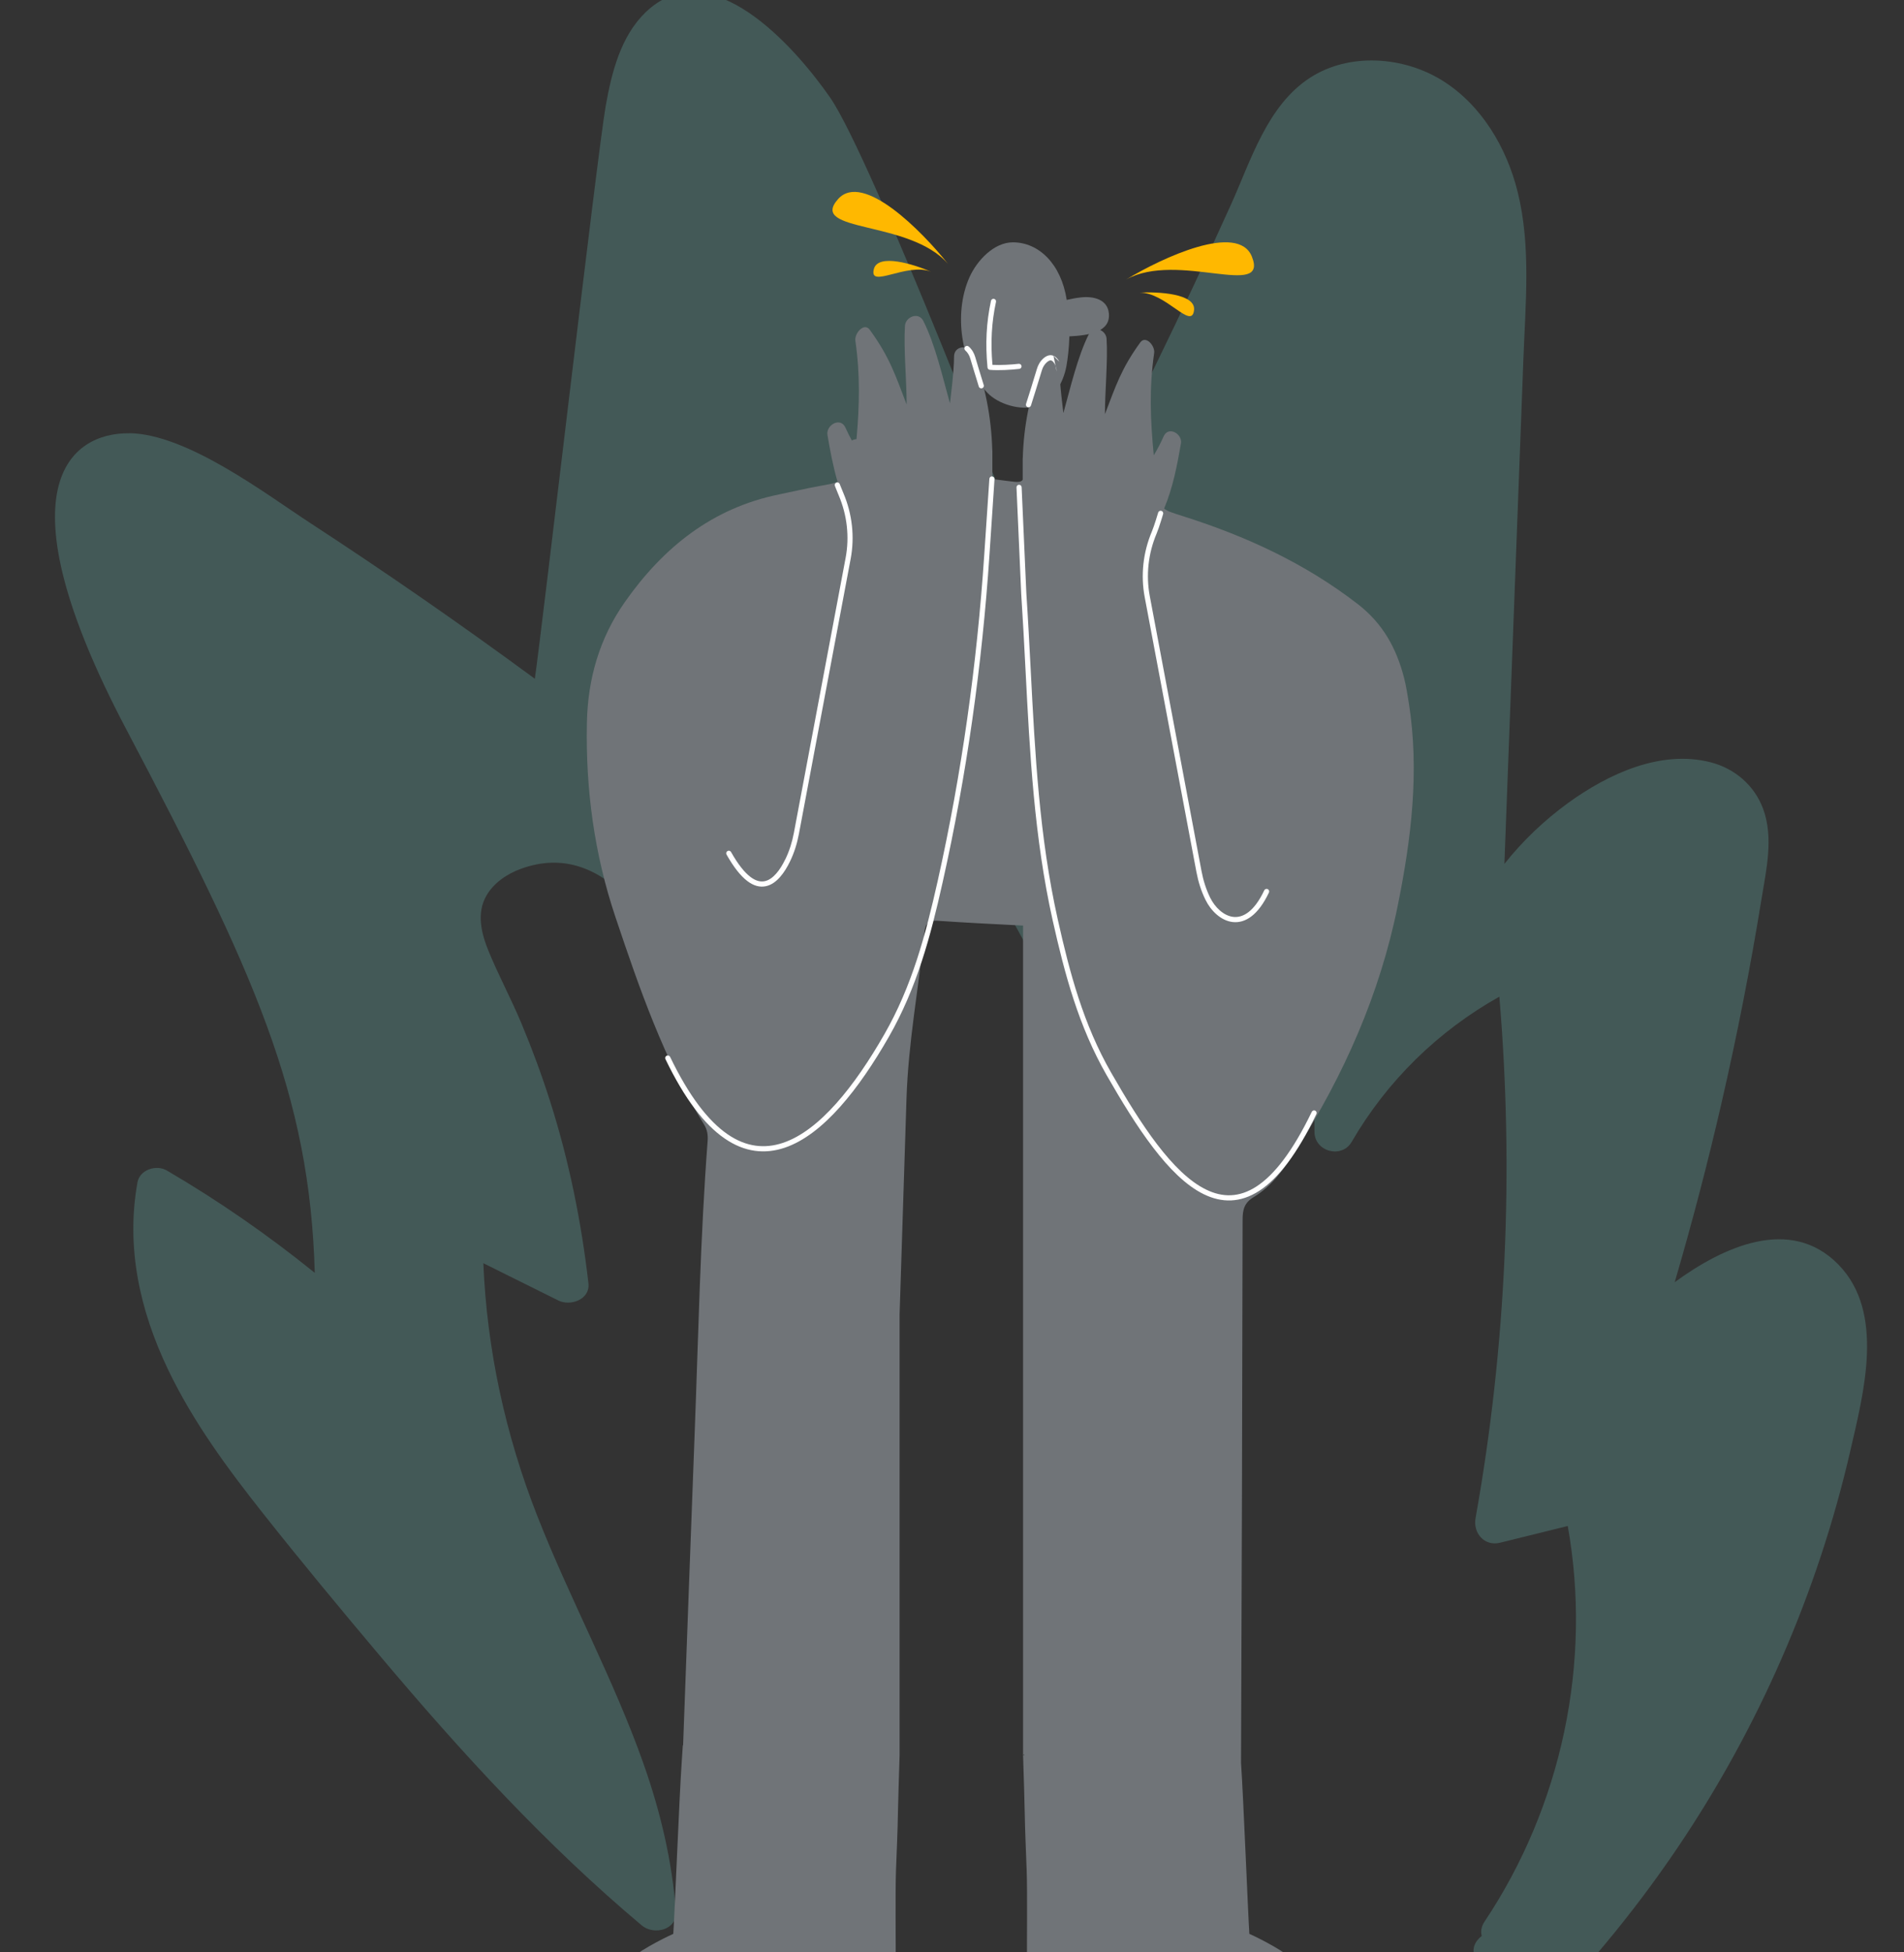 <svg width="40" height="41" viewBox="0 0 40 41" fill="none" xmlns="http://www.w3.org/2000/svg">
<rect x="0" y="0" width="40" height="41" fill="#333333" stroke="none"/>
<path opacity="0.25" d="M2.712 9.097C3.929 9.11 5.583 10.374 6.52 10.985C8.123 12.03 9.695 13.121 11.236 14.254C11.389 13.206 12.548 3.227 12.726 2.218C12.849 1.529 13.037 0.77 13.556 0.265C14.911 -1.052 16.702 0.987 17.439 2.048C18.312 3.306 21.371 11.218 21.785 12.336C21.8 12.364 21.816 12.393 21.831 12.421C22.689 10.835 23.515 9.233 24.304 7.612C24.839 6.515 25.358 5.409 25.861 4.296C26.281 3.366 26.622 2.213 27.526 1.63C28.347 1.101 29.478 1.184 30.291 1.685C31.123 2.199 31.655 3.103 31.885 4.036C32.166 5.176 32.047 6.379 32.004 7.539C31.956 8.796 31.909 10.054 31.862 11.31C31.776 13.587 31.691 15.865 31.605 18.142C31.989 17.658 32.441 17.227 32.945 16.861C33.78 16.257 34.884 15.738 35.937 16.008C36.444 16.138 36.859 16.493 37.041 16.988C37.265 17.596 37.105 18.272 37.005 18.888C36.774 20.312 36.496 21.728 36.173 23.134C35.881 24.407 35.55 25.672 35.183 26.926C36.191 26.189 37.611 25.524 38.621 26.555C39.607 27.56 39.15 29.256 38.875 30.455C38.191 33.433 36.943 36.291 35.23 38.821C34.756 39.521 34.246 40.197 33.704 40.846C33.564 41.014 33.422 41.179 33.277 41.343C33.09 41.555 32.938 41.607 32.657 41.627C32.621 41.63 32.584 41.63 32.548 41.631C32.444 41.706 32.326 41.765 32.192 41.801C31.605 41.954 31.025 41.595 30.958 40.993C30.943 40.865 31.019 40.738 31.129 40.656C31.104 40.564 31.117 40.459 31.189 40.352C32.808 37.928 33.449 34.914 32.936 32.046C32.463 32.163 31.988 32.28 31.514 32.397C31.185 32.478 30.943 32.194 30.999 31.881C31.645 28.27 31.807 24.583 31.499 20.93C30.213 21.651 29.141 22.696 28.396 23.98C28.187 24.339 27.614 24.184 27.615 23.768C27.619 21.882 27.393 20.006 26.926 18.178C26.861 17.924 26.544 16.497 26.029 16.828C25.905 16.908 25.826 17.067 25.756 17.19C25.643 17.388 25.535 17.59 25.425 17.79C25.186 18.225 24.946 18.66 24.707 19.095C24.175 20.062 23.643 21.029 23.111 21.996C22.936 22.315 22.439 22.238 22.345 21.896C21.505 18.83 19.284 16.173 16.4 14.826C15.858 16.767 15.497 18.754 15.333 20.764C15.301 21.144 14.754 21.378 14.551 20.976C13.879 19.641 12.77 17.578 10.941 18.246C10.652 18.352 10.375 18.537 10.219 18.808C10.006 19.177 10.112 19.604 10.265 19.976C10.477 20.491 10.743 20.985 10.958 21.5C11.182 22.036 11.383 22.581 11.559 23.134C11.954 24.377 12.213 25.654 12.362 26.949C12.401 27.29 11.984 27.436 11.731 27.311L10.154 26.527C10.23 28.345 10.617 30.126 11.284 31.826C11.975 33.59 12.892 35.26 13.523 37.05C13.875 38.049 14.12 39.079 14.199 40.138C14.228 40.533 13.736 40.646 13.483 40.434C11.476 38.75 9.703 36.813 8.017 34.814C7.174 33.814 6.337 32.806 5.525 31.78C4.777 30.835 4.052 29.852 3.53 28.759C2.938 27.522 2.642 26.195 2.888 24.83C2.937 24.559 3.287 24.453 3.504 24.58C4.594 25.217 5.632 25.937 6.613 26.73C6.508 22.989 5.347 20.424 2.65 15.31C-0.047 10.196 1.493 9.086 2.71 9.099L2.712 9.097Z" fill="#76CCC6"/>
<path d="M22.466 7.064C22.459 7.308 22.432 7.532 22.403 7.693C22.339 8.035 22.129 8.416 21.776 8.527C21.439 8.632 20.966 8.486 20.74 8.245C20.187 7.658 20.027 6.58 20.368 5.82C20.524 5.472 20.88 5.089 21.278 5.089C21.826 5.088 22.294 5.546 22.41 6.298C22.511 6.275 22.612 6.255 22.714 6.245C22.965 6.217 23.269 6.282 23.296 6.584C23.331 6.978 22.867 7.043 22.466 7.064L22.466 7.064Z" fill="#707478"/>
<path d="M12.93 19.26C12.486 17.939 12.301 16.575 12.33 15.179C12.348 14.254 12.595 13.401 13.125 12.646C13.939 11.485 14.977 10.665 16.367 10.383C16.653 10.325 16.937 10.256 17.224 10.205C17.4 10.174 17.517 10.153 17.596 10.119C17.502 9.798 17.44 9.465 17.384 9.137C17.347 8.927 17.656 8.749 17.76 8.978C17.802 9.071 17.847 9.161 17.896 9.251C17.922 9.235 17.954 9.226 17.994 9.222C18.056 8.516 18.073 7.87 17.97 7.157C17.947 6.998 18.155 6.763 18.272 6.925C18.691 7.501 18.809 7.876 19.047 8.495C19.048 8.011 18.981 7.313 19.012 6.841C19.025 6.652 19.297 6.543 19.396 6.737C19.649 7.235 19.807 7.936 19.957 8.471C19.957 8.46 20.044 7.808 20.043 7.492C20.041 7.247 20.368 7.229 20.447 7.437C20.694 8.083 20.827 8.762 20.846 9.451C20.847 9.459 20.848 9.465 20.848 9.473C20.848 9.501 20.848 9.529 20.848 9.557C20.849 9.605 20.849 9.652 20.848 9.7C20.848 9.82 20.848 9.94 20.848 10.06C20.882 10.065 20.922 10.069 20.968 10.075C21.084 10.09 21.199 10.106 21.315 10.118C21.377 10.123 21.452 10.127 21.485 10.075C21.485 10.002 21.485 9.927 21.485 9.854C21.485 9.808 21.485 9.762 21.485 9.716C21.485 9.689 21.485 9.663 21.485 9.636C21.485 9.628 21.486 9.622 21.487 9.615C21.506 8.954 21.634 8.302 21.87 7.682C21.947 7.483 22.26 7.5 22.258 7.735C22.256 8.038 22.34 8.664 22.34 8.674C22.484 8.161 22.636 7.489 22.878 7.011C22.974 6.824 23.235 6.929 23.247 7.111C23.277 7.563 23.212 8.233 23.213 8.697C23.441 8.103 23.555 7.743 23.956 7.19C24.07 7.035 24.269 7.261 24.247 7.413C24.14 8.153 24.167 8.818 24.239 9.562C24.317 9.432 24.386 9.299 24.448 9.16C24.548 8.94 24.844 9.111 24.81 9.312C24.73 9.776 24.638 10.249 24.456 10.68C24.53 10.739 24.651 10.776 24.85 10.839C26.167 11.256 27.406 11.822 28.521 12.683C29.05 13.091 29.334 13.607 29.496 14.231C29.541 14.405 29.568 14.584 29.597 14.762C29.823 16.197 29.649 17.611 29.365 19.015C28.989 20.878 28.233 22.575 27.223 24.162C26.979 24.545 26.723 24.907 26.338 25.139C26.143 25.256 26.105 25.399 26.105 25.614C26.098 29.417 26.088 33.219 26.072 37.021C26.124 37.785 26.215 40.112 26.247 40.611C26.48 40.715 27.042 41.004 27.218 41.204C27.423 41.437 27.314 41.74 26.991 41.769C25.386 41.912 22.361 41.783 21.968 41.783C21.575 41.783 21.577 41.398 21.575 41.135C21.572 40.872 21.585 39.736 21.569 39.286C21.554 38.868 21.534 38.451 21.527 38.033C21.523 37.794 21.508 37.322 21.493 36.861L21.515 36.861C21.515 36.853 21.515 36.846 21.515 36.838L21.493 36.861V19.437C20.893 19.407 20.292 19.377 19.693 19.336C19.502 19.323 19.44 19.396 19.421 19.581C19.299 20.745 19.081 21.896 19.044 23.071C18.997 24.581 18.948 26.092 18.899 27.602V36.861C18.885 37.322 18.869 37.794 18.865 38.033C18.858 38.451 18.839 38.869 18.823 39.286C18.807 39.735 18.82 40.872 18.818 41.135C18.815 41.398 18.818 41.783 18.424 41.783C18.031 41.783 15.006 41.912 13.402 41.769C13.079 41.74 12.97 41.437 13.174 41.204C13.35 41.004 13.912 40.715 14.145 40.611C14.178 40.108 14.27 37.741 14.322 36.999C14.33 36.883 14.337 36.767 14.345 36.651H14.351C14.431 34.465 14.511 32.278 14.594 30.091C14.672 28.048 14.711 26.003 14.866 23.963C14.875 23.837 14.86 23.727 14.794 23.62C13.956 22.266 13.435 20.766 12.93 19.26H12.93Z" fill="#707478"/>
<path fill-rule="evenodd" clip-rule="evenodd" d="M20.883 6.276C20.912 6.282 20.931 6.311 20.924 6.34C20.832 6.771 20.808 7.19 20.85 7.662C21.017 7.671 21.243 7.658 21.401 7.64C21.43 7.636 21.457 7.657 21.461 7.687C21.464 7.717 21.443 7.744 21.413 7.747C21.237 7.768 20.976 7.782 20.796 7.767C20.769 7.765 20.749 7.744 20.746 7.718C20.698 7.217 20.721 6.774 20.819 6.317C20.825 6.288 20.854 6.269 20.883 6.276ZM20.274 7.282C20.294 7.26 20.328 7.257 20.351 7.277C20.419 7.336 20.464 7.415 20.488 7.498C20.531 7.647 20.594 7.85 20.633 7.977C20.65 8.031 20.662 8.07 20.667 8.087C20.676 8.115 20.659 8.145 20.631 8.154C20.602 8.163 20.572 8.146 20.563 8.118C20.559 8.104 20.548 8.066 20.532 8.015C20.493 7.888 20.427 7.677 20.384 7.529L20.384 7.529C20.364 7.462 20.329 7.402 20.279 7.359C20.257 7.339 20.254 7.305 20.274 7.282ZM22.254 7.595C22.23 7.551 22.191 7.496 22.132 7.472L22.254 7.595ZM22.198 7.798C22.195 7.744 22.183 7.692 22.158 7.646C22.138 7.608 22.114 7.581 22.091 7.572C22.075 7.565 22.045 7.561 21.993 7.607L21.993 7.607C21.943 7.651 21.907 7.711 21.888 7.777L21.888 7.777C21.857 7.883 21.804 8.055 21.756 8.206C21.737 8.266 21.719 8.323 21.704 8.371C21.681 8.445 21.663 8.499 21.659 8.515C21.65 8.543 21.62 8.56 21.592 8.551C21.563 8.543 21.547 8.512 21.555 8.484C21.56 8.468 21.578 8.412 21.602 8.336C21.617 8.288 21.634 8.232 21.653 8.174C21.7 8.022 21.753 7.851 21.784 7.747C21.808 7.664 21.853 7.585 21.921 7.525C21.994 7.462 22.066 7.444 22.132 7.472M20.842 10.004C20.872 10.006 20.895 10.032 20.893 10.062L20.787 11.652C20.632 13.966 20.31 16.267 19.803 18.53C19.551 19.659 19.261 20.749 18.67 21.779C18.359 22.322 18.015 22.834 17.649 23.244C17.283 23.654 16.891 23.966 16.483 24.103C16.07 24.241 15.645 24.199 15.222 23.907C14.801 23.617 14.385 23.083 13.98 22.242C13.967 22.216 13.978 22.183 14.005 22.17C14.032 22.157 14.065 22.169 14.078 22.195C14.479 23.028 14.885 23.543 15.283 23.818C15.678 24.09 16.068 24.127 16.448 24C16.831 23.872 17.208 23.576 17.568 23.172C17.928 22.769 18.267 22.264 18.576 21.725C19.159 20.71 19.445 19.633 19.698 18.507C20.203 16.249 20.524 13.954 20.678 11.645L20.785 10.055C20.787 10.025 20.812 10.002 20.842 10.004ZM17.642 10.166C17.642 10.166 17.642 10.166 17.642 10.166L17.642 10.167L17.643 10.169C17.644 10.172 17.646 10.175 17.647 10.18C17.651 10.19 17.656 10.203 17.663 10.22C17.677 10.255 17.696 10.305 17.721 10.362C17.904 10.796 17.958 11.273 17.871 11.736L16.784 17.511C16.746 17.713 16.685 17.91 16.594 18.096C16.54 18.206 16.472 18.322 16.389 18.416C16.306 18.51 16.206 18.587 16.086 18.611C15.963 18.636 15.832 18.604 15.695 18.498C15.559 18.393 15.416 18.216 15.263 17.945C15.249 17.919 15.258 17.886 15.284 17.872C15.31 17.857 15.343 17.866 15.358 17.892C15.507 18.157 15.642 18.32 15.761 18.412C15.879 18.503 15.979 18.522 16.064 18.505C16.151 18.488 16.233 18.429 16.308 18.344C16.382 18.26 16.445 18.154 16.496 18.048L16.497 18.048C16.583 17.873 16.641 17.685 16.678 17.491L17.765 11.716C17.848 11.275 17.797 10.819 17.621 10.405C17.596 10.346 17.576 10.296 17.562 10.26C17.555 10.242 17.55 10.228 17.546 10.219C17.545 10.216 17.544 10.213 17.543 10.211C17.543 10.21 17.542 10.209 17.542 10.207L17.541 10.205L17.54 10.204L17.54 10.204C17.54 10.204 17.54 10.204 17.591 10.185L17.54 10.204C17.53 10.175 17.544 10.144 17.572 10.134C17.601 10.124 17.632 10.138 17.642 10.166ZM21.407 10.18C21.436 10.179 21.462 10.202 21.463 10.232L21.562 12.462C21.598 12.996 21.625 13.528 21.653 14.058C21.744 15.826 21.834 17.573 22.222 19.308C22.474 20.435 22.761 21.512 23.344 22.527C23.654 23.067 23.976 23.595 24.31 24.032C24.644 24.469 24.987 24.81 25.336 24.98C25.68 25.149 26.032 25.153 26.398 24.915C26.768 24.674 27.156 24.182 27.558 23.349C27.571 23.322 27.603 23.31 27.63 23.323C27.657 23.336 27.668 23.369 27.655 23.396C27.251 24.235 26.852 24.749 26.457 25.006C26.057 25.266 25.664 25.262 25.288 25.078C24.916 24.896 24.561 24.539 24.224 24.098C23.885 23.655 23.56 23.122 23.25 22.581C22.659 21.55 22.369 20.46 22.116 19.332C21.726 17.587 21.635 15.828 21.544 14.057C21.517 13.529 21.489 12.999 21.454 12.469C21.454 12.469 21.454 12.468 21.454 12.468L21.454 12.468L21.355 10.237C21.353 10.207 21.377 10.181 21.407 10.18ZM24.399 10.728C24.427 10.736 24.444 10.766 24.435 10.795L24.383 10.78C24.435 10.795 24.435 10.795 24.435 10.795L24.435 10.795L24.435 10.796L24.434 10.798L24.431 10.808C24.429 10.816 24.425 10.828 24.421 10.842C24.412 10.871 24.4 10.911 24.386 10.955C24.359 11.041 24.324 11.145 24.298 11.206C24.123 11.621 24.072 12.076 24.155 12.518L25.242 18.293C25.278 18.486 25.337 18.674 25.423 18.85L25.423 18.85C25.524 19.056 25.71 19.233 25.911 19.255C26.104 19.276 26.343 19.156 26.56 18.697C26.573 18.67 26.605 18.659 26.632 18.671C26.659 18.684 26.671 18.716 26.658 18.744C26.433 19.219 26.161 19.391 25.899 19.363C25.646 19.335 25.435 19.121 25.326 18.897C25.234 18.712 25.173 18.514 25.135 18.312L24.048 12.538C23.961 12.075 24.015 11.598 24.198 11.164C24.222 11.108 24.255 11.009 24.283 10.922C24.296 10.879 24.308 10.84 24.317 10.811C24.322 10.796 24.325 10.785 24.328 10.777L24.33 10.768L24.331 10.765L24.331 10.764L24.331 10.764L24.331 10.764C24.34 10.736 24.37 10.719 24.399 10.728Z" fill="white"/>
<path d="M23.66 5.869C24.42 5.409 26.012 4.669 26.3 5.389C26.66 6.289 24.74 5.269 23.66 5.869Z" fill="#FFB800"/>
<path d="M23.938 6.145C24.336 6.123 25.123 6.166 25.085 6.512C25.038 6.945 24.492 6.135 23.938 6.145Z" fill="#FFB800"/>
<path d="M19.919 5.545C19.366 4.849 18.13 3.602 17.61 4.177C16.96 4.896 19.114 4.607 19.919 5.545Z" fill="#FFB800"/>
<path d="M19.562 5.707C19.196 5.548 18.443 5.314 18.358 5.652C18.252 6.074 19.045 5.505 19.562 5.707Z" fill="#FFB800"/>
</svg>
